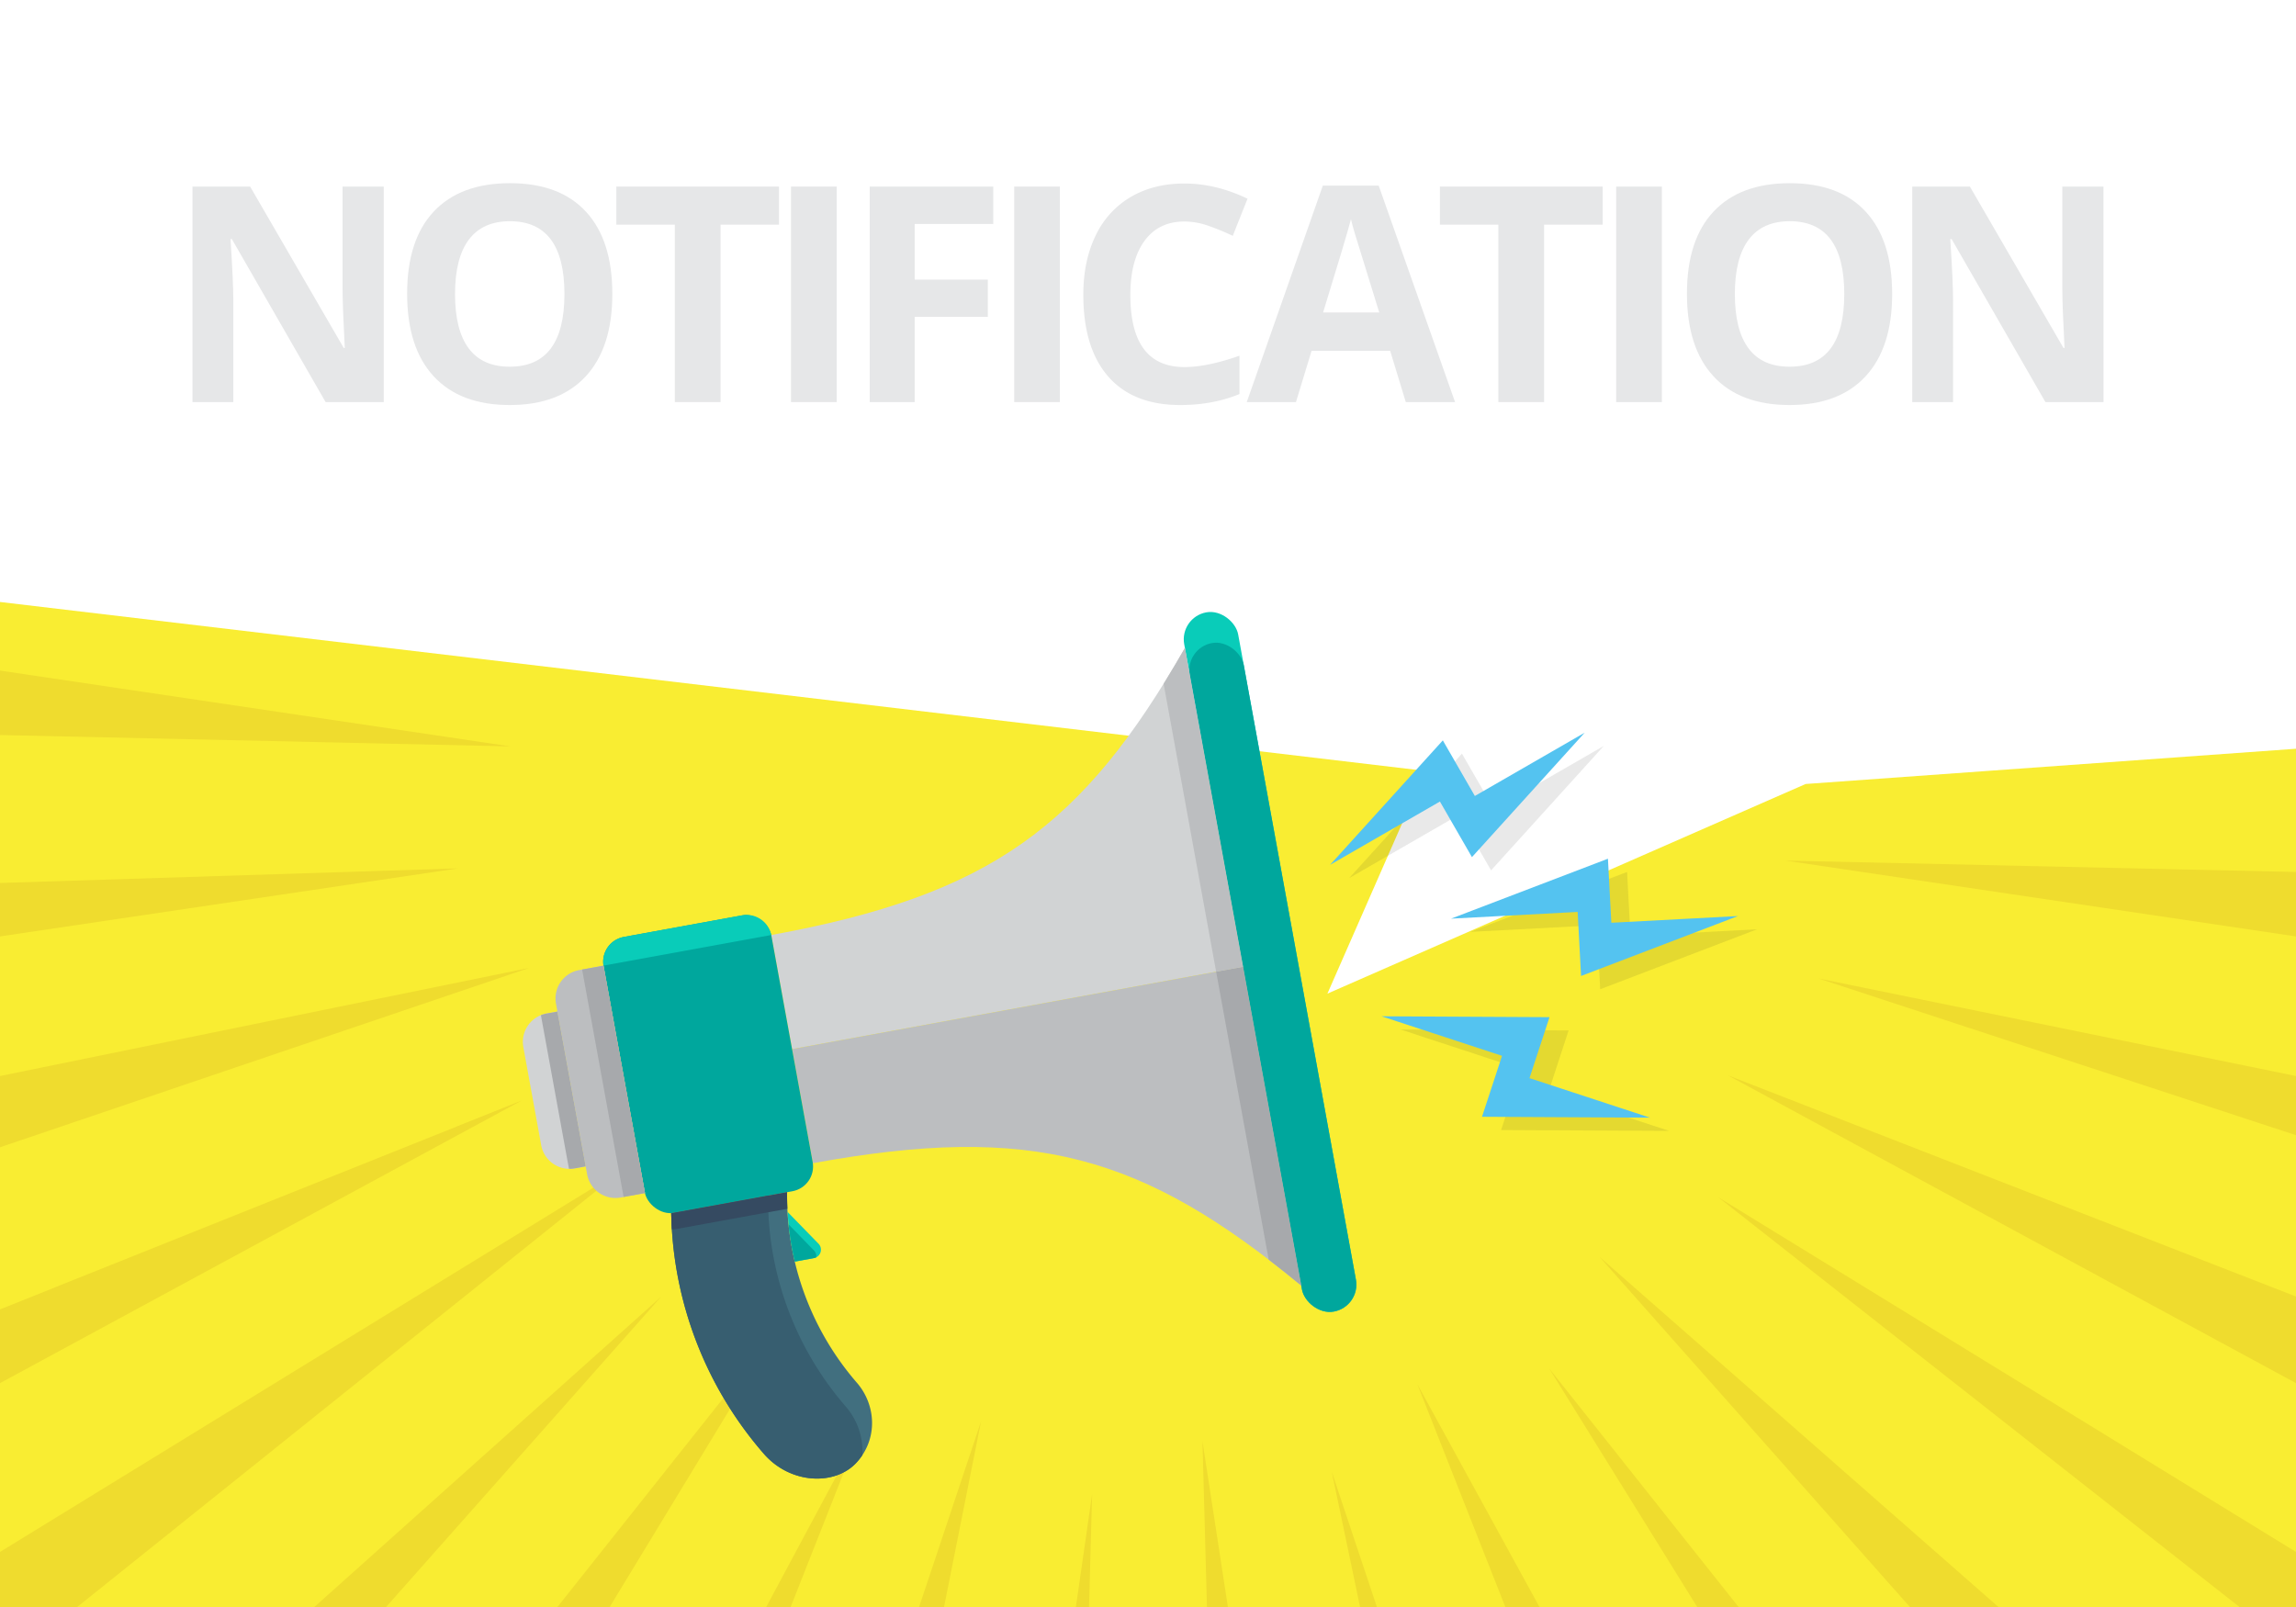 <svg xmlns="http://www.w3.org/2000/svg" viewBox="0 0 1400 980"><defs><style>.cls-1{fill:#f9ed32;}.cls-2{fill:#efdc2e;}.cls-3{fill:#fff;}.cls-4{fill:#d1d3d4;}.cls-5{fill:#bcbec0;}.cls-6{fill:#00a79d;}.cls-7{fill:#a7a9ac;}.cls-8{fill:#416f7f;}.cls-9{fill:#375e70;}.cls-10{fill:#354a61;}.cls-11{fill:#09ccb9;}.cls-12{fill:#e6e7e8;}.cls-13{fill:#262626;opacity:0.1;}.cls-14{fill:#54c3f0;}</style></defs><title>EEZY</title><g id="BACKGROUND"><rect class="cls-1" width="1400" height="980"/><polygon class="cls-2" points="0 408.94 0 448.24 311.24 455.17 0 408.94"/><polygon class="cls-2" points="34.45 0 0 0 0 33.58 352.28 249.88 34.45 0"/><polygon class="cls-2" points="0 287.71 0 323.8 291.12 383.29 0 287.71"/><polygon class="cls-2" points="0 136.52 0 189.34 346.6 324.31 0 136.52"/><polygon class="cls-2" points="379.81 713.21 0 946.42 0 980 47.08 980 379.81 713.21"/><polygon class="cls-2" points="0 798.5 0 843.48 318.19 671.08 0 798.5"/><polygon class="cls-2" points="235.42 980 403.15 790.75 191.66 980 235.42 980"/><polygon class="cls-2" points="0 656.2 0 699.64 322.77 590.24 0 656.2"/><polygon class="cls-2" points="0 538.47 0 571.06 279.29 529.57 0 538.47"/><polygon class="cls-2" points="735.95 0 734.08 68.81 743.97 0 735.95 0"/><polygon class="cls-2" points="876.09 105.86 932.79 0 917.89 0 876.09 105.86"/><polygon class="cls-2" points="824.37 0 801.8 113.19 839.57 0 824.37 0"/><polygon class="cls-2" points="1028.25 0 924.54 170.74 1060.11 0 1028.25 0"/><polygon class="cls-2" points="424.58 213.43 235.42 0 181.43 0 424.58 213.43"/><polygon class="cls-2" points="587.97 82.55 570.69 0 560.43 0 587.97 82.55"/><polygon class="cls-2" points="455.37 145.44 365.11 0 339.89 0 455.37 145.44"/><polygon class="cls-2" points="535.78 135.91 482.11 0 461.3 0 535.78 135.91"/><polygon class="cls-2" points="666.79 101.1 664.05 0 651.28 0 666.79 101.1"/><polygon class="cls-2" points="1400 571.06 1400 531.76 1088.76 524.83 1400 571.06"/><polygon class="cls-2" points="1400 692.28 1400 656.2 1108.88 596.71 1400 692.28"/><polygon class="cls-2" points="1400 843.48 1400 790.66 1053.4 655.69 1400 843.48"/><polygon class="cls-2" points="1400 441.53 1400 408.94 1120.71 450.43 1400 441.53"/><polygon class="cls-2" points="1400 181.5 1400 136.52 1081.81 308.92 1400 181.5"/><polygon class="cls-2" points="1400 323.8 1400 280.36 1077.23 389.76 1400 323.8"/><polygon class="cls-2" points="1164.58 0 996.85 189.26 1208.34 0 1164.58 0"/><polygon class="cls-2" points="1020.19 266.79 1400 33.58 1400 0 1352.92 0 1020.19 266.79"/><polygon class="cls-2" points="1365.55 980 1400 980 1400 946.42 1047.72 730.12 1365.55 980"/><polygon class="cls-2" points="523.91 874.14 467.21 980 482.11 980 523.91 874.14"/><polygon class="cls-2" points="975.42 766.57 1164.58 980 1218.57 980 975.42 766.57"/><polygon class="cls-2" points="665.92 911.2 656.03 980 664.05 980 665.92 911.2"/><polygon class="cls-2" points="733.21 878.9 735.95 980 748.72 980 733.21 878.9"/><polygon class="cls-2" points="475.46 809.26 339.89 980 371.75 980 475.46 809.26"/><polygon class="cls-2" points="598.2 866.81 560.43 980 575.63 980 598.2 866.81"/><polygon class="cls-2" points="812.03 897.45 829.31 980 839.57 980 812.03 897.45"/><polygon class="cls-2" points="944.63 834.56 1034.89 980 1060.11 980 944.63 834.56"/><polygon class="cls-2" points="864.22 844.09 917.89 980 938.7 980 864.22 844.09"/></g><g id="OBJECT"><polygon class="cls-3" points="0 0 0 367.1 869 470.1 809.4 605.95 1101 478.1 1400 456.61 1400 0 0 0"/><path class="cls-4" d="M758,589.58,483,639.77,470.3,570.2C604.09,545.78,660.17,504,722.52,395.13Z"/><path class="cls-5" d="M758,589.58,483,639.77l12.7,69.58c133.79-24.42,201-5.17,297.8,74.69Z"/><rect class="cls-6" x="379.8" y="563.39" width="104" height="171" rx="15.33" ry="15.33" transform="translate(-109.48 88.07) rotate(-10.34)"/><path class="cls-5" d="M378.46,730.29l14.84-2.71L368,588.87l-14.84,2.71A17.58,17.58,0,0,0,339,612l19,104.11A17.58,17.58,0,0,0,378.46,730.29Z"/><path class="cls-7" d="M355,591.57l25.2,138.05c0,.11.05.22.08.32l13-2.37L368,588.87l-13,2.37C355,591.35,355,591.46,355,591.57Z"/><path class="cls-4" d="M350.48,712.52l6.64-1.21-17.24-94.44-6.64,1.21a17.58,17.58,0,0,0-14.14,20.45L330,698.38A17.58,17.58,0,0,0,350.48,712.52Z"/><path class="cls-7" d="M329.82,619.07l17.11,93.73a17.66,17.66,0,0,0,3.56-.28l6.64-1.21-17.24-94.44-6.64,1.21A17.66,17.66,0,0,0,329.82,619.07Z"/><path class="cls-8" d="M522.65,843.42A174.06,174.06,0,0,1,479.93,727l-68.86,12.57a15.43,15.43,0,0,1-1.79.21,230,230,0,0,0,56.44,146.75c16.22,18.7,43.54,19.63,56.59,5.33h0C535.47,877.53,534.18,856.89,522.65,843.42Z"/><path class="cls-9" d="M515.82,857.87a193.48,193.48,0,0,1-47.48-128.74l-57.26,10.45a15.43,15.43,0,0,1-1.79.21,230,230,0,0,0,56.44,146.75c16.22,18.7,43.54,19.63,56.59,5.33h0a36.81,36.81,0,0,0,3.54-4.53A41.82,41.82,0,0,0,515.82,857.87Z"/><path class="cls-10" d="M412.87,749.42l67.27-12.28c-.16-3.36-.24-6.73-.21-10.13l-68.86,12.57a15.43,15.43,0,0,1-1.79.21q.11,5,.42,9.87A15.39,15.39,0,0,0,412.87,749.42Z"/><path class="cls-11" d="M484.65,769.36l11.63-2.12a5.23,5.23,0,0,0,2.81-8.79l-18.86-19.38A176.57,176.57,0,0,0,484.65,769.36Z"/><path class="cls-6" d="M480.84,746.65a176.36,176.36,0,0,0,3.81,22.71l11.63-2.12a5.31,5.31,0,0,0,1.43-.48,5.14,5.14,0,0,0-1.44-4.24Z"/><rect class="cls-11" x="757.73" y="369.86" width="33.44" height="433.45" rx="16.72" ry="16.72" transform="translate(-92.73 148.58) rotate(-10.34)"/><rect class="cls-6" x="759.44" y="388.76" width="33.44" height="414.39" rx="16.72" ry="16.72" transform="translate(-94.38 149.03) rotate(-10.34)"/><path class="cls-7" d="M773.6,768.19q9.76,7.49,19.89,15.85L758,589.58l-16.45,3Z"/><path class="cls-5" d="M741.55,592.58l16.45-3L722.52,395.13q-6.54,11.42-13,21.86Z"/><path class="cls-11" d="M368,588.87,470.28,570.2a15.32,15.32,0,0,0-17.76-12l-72.14,13.17A15.32,15.32,0,0,0,368,588.87Z"/><path class="cls-12" d="M234,245.2H198.54l-57.17-99.42h-.81q1.71,26.34,1.71,37.57V245.2h-24.9V113.78h35.15l57.08,98.43h.63q-1.35-25.62-1.35-36.23v-62.2H234Z"/><path class="cls-12" d="M373.37,179.31q0,32.63-16.18,50.16T310.81,247q-30.2,0-46.38-17.53t-16.18-50.34q0-32.81,16.22-50.11T311,111.71q30.29,0,46.34,17.44T373.37,179.31Zm-95.91,0q0,22,8.36,33.17t25,11.15q33.35,0,33.35-44.32T311,134.9q-16.63,0-25.08,11.19T277.46,179.31Z"/><path class="cls-12" d="M439.36,245.2H411.49V137H375.8V113.78H475V137H439.36Z"/><path class="cls-12" d="M482.32,245.2V113.78h27.87V245.2Z"/><path class="cls-12" d="M557.74,245.2H530.32V113.78h75.33v22.83H557.74V170.5h44.59v22.74H557.74Z"/><path class="cls-12" d="M618.41,245.2V113.78h27.86V245.2Z"/><path class="cls-12" d="M722.23,135.08q-15.73,0-24.36,11.82t-8.63,32.95q0,44,33,44,13.84,0,33.53-6.92v23.37Q739.58,247,719.62,247q-28.68,0-43.87-17.39t-15.19-49.93q0-20.49,7.46-35.91a53.93,53.93,0,0,1,21.44-23.64q14-8.22,32.76-8.22,19.15,0,38.47,9.26l-9,22.65a149.19,149.19,0,0,0-14.83-6.11A44.27,44.27,0,0,0,722.23,135.08Z"/><path class="cls-12" d="M857.19,245.2l-9.53-31.28H799.75l-9.53,31.28h-30l46.38-132h34.07l46.56,132ZM841,190.55Q827.8,148,826.14,142.46t-2.38-8.81q-3,11.51-17,56.9Z"/><path class="cls-12" d="M941.51,245.2H913.64V137H878V113.78h99.24V137H941.51Z"/><path class="cls-12" d="M985.47,245.2V113.78h27.87V245.2Z"/><path class="cls-12" d="M1153.75,179.31q0,32.63-16.18,50.16T1091.18,247q-30.2,0-46.38-17.53t-16.18-50.34q0-32.81,16.23-50.11t46.52-17.3q30.29,0,46.34,17.44T1153.75,179.31Zm-95.91,0q0,22,8.36,33.17t25,11.15q33.35,0,33.35-44.32t-33.17-44.41q-16.63,0-25.08,11.19T1057.83,179.31Z"/><path class="cls-12" d="M1282.63,245.2h-35.42L1190,145.78h-.81q1.71,26.34,1.71,37.57V245.2H1166V113.78h35.15l57.08,98.43h.63q-1.35-25.62-1.35-36.23v-62.2h25.08Z"/><polygon class="cls-13" points="1071.39 566.71 994.19 570.81 993.78 563.13 993.6 559.69 992.12 531.75 896.46 568.29 973.65 564.2 974.06 571.88 974.89 587.57 975.73 603.26 1071.39 566.71"/><polygon class="cls-13" points="1017.73 689.65 944.28 665.54 946.68 658.24 947.75 654.96 956.48 628.38 854.08 627.84 927.53 651.95 925.13 659.26 920.23 674.19 915.33 689.12 1017.73 689.65"/><polygon class="cls-13" points="977.94 454.88 910.96 493.48 907.12 486.82 905.4 483.83 891.43 459.59 822.68 535.48 889.66 496.88 893.5 503.55 901.35 517.16 909.19 530.77 977.94 454.88"/><polygon class="cls-14" points="1059.72 558.64 982.53 562.73 982.12 555.05 981.93 551.61 980.45 523.67 884.79 560.22 961.99 556.12 962.4 563.8 963.23 579.49 964.06 595.18 1059.72 558.64"/><polygon class="cls-14" points="1006.07 681.58 932.62 657.47 935.01 650.16 936.09 646.88 944.82 620.3 842.41 619.77 915.86 643.88 913.47 651.18 908.57 666.11 903.66 681.04 1006.07 681.58"/><polygon class="cls-14" points="966.28 446.81 899.3 485.41 895.46 478.74 893.74 475.75 879.77 451.51 811.02 527.41 878 488.81 881.84 495.47 889.68 509.08 897.53 522.7 966.28 446.81"/></g></svg>
